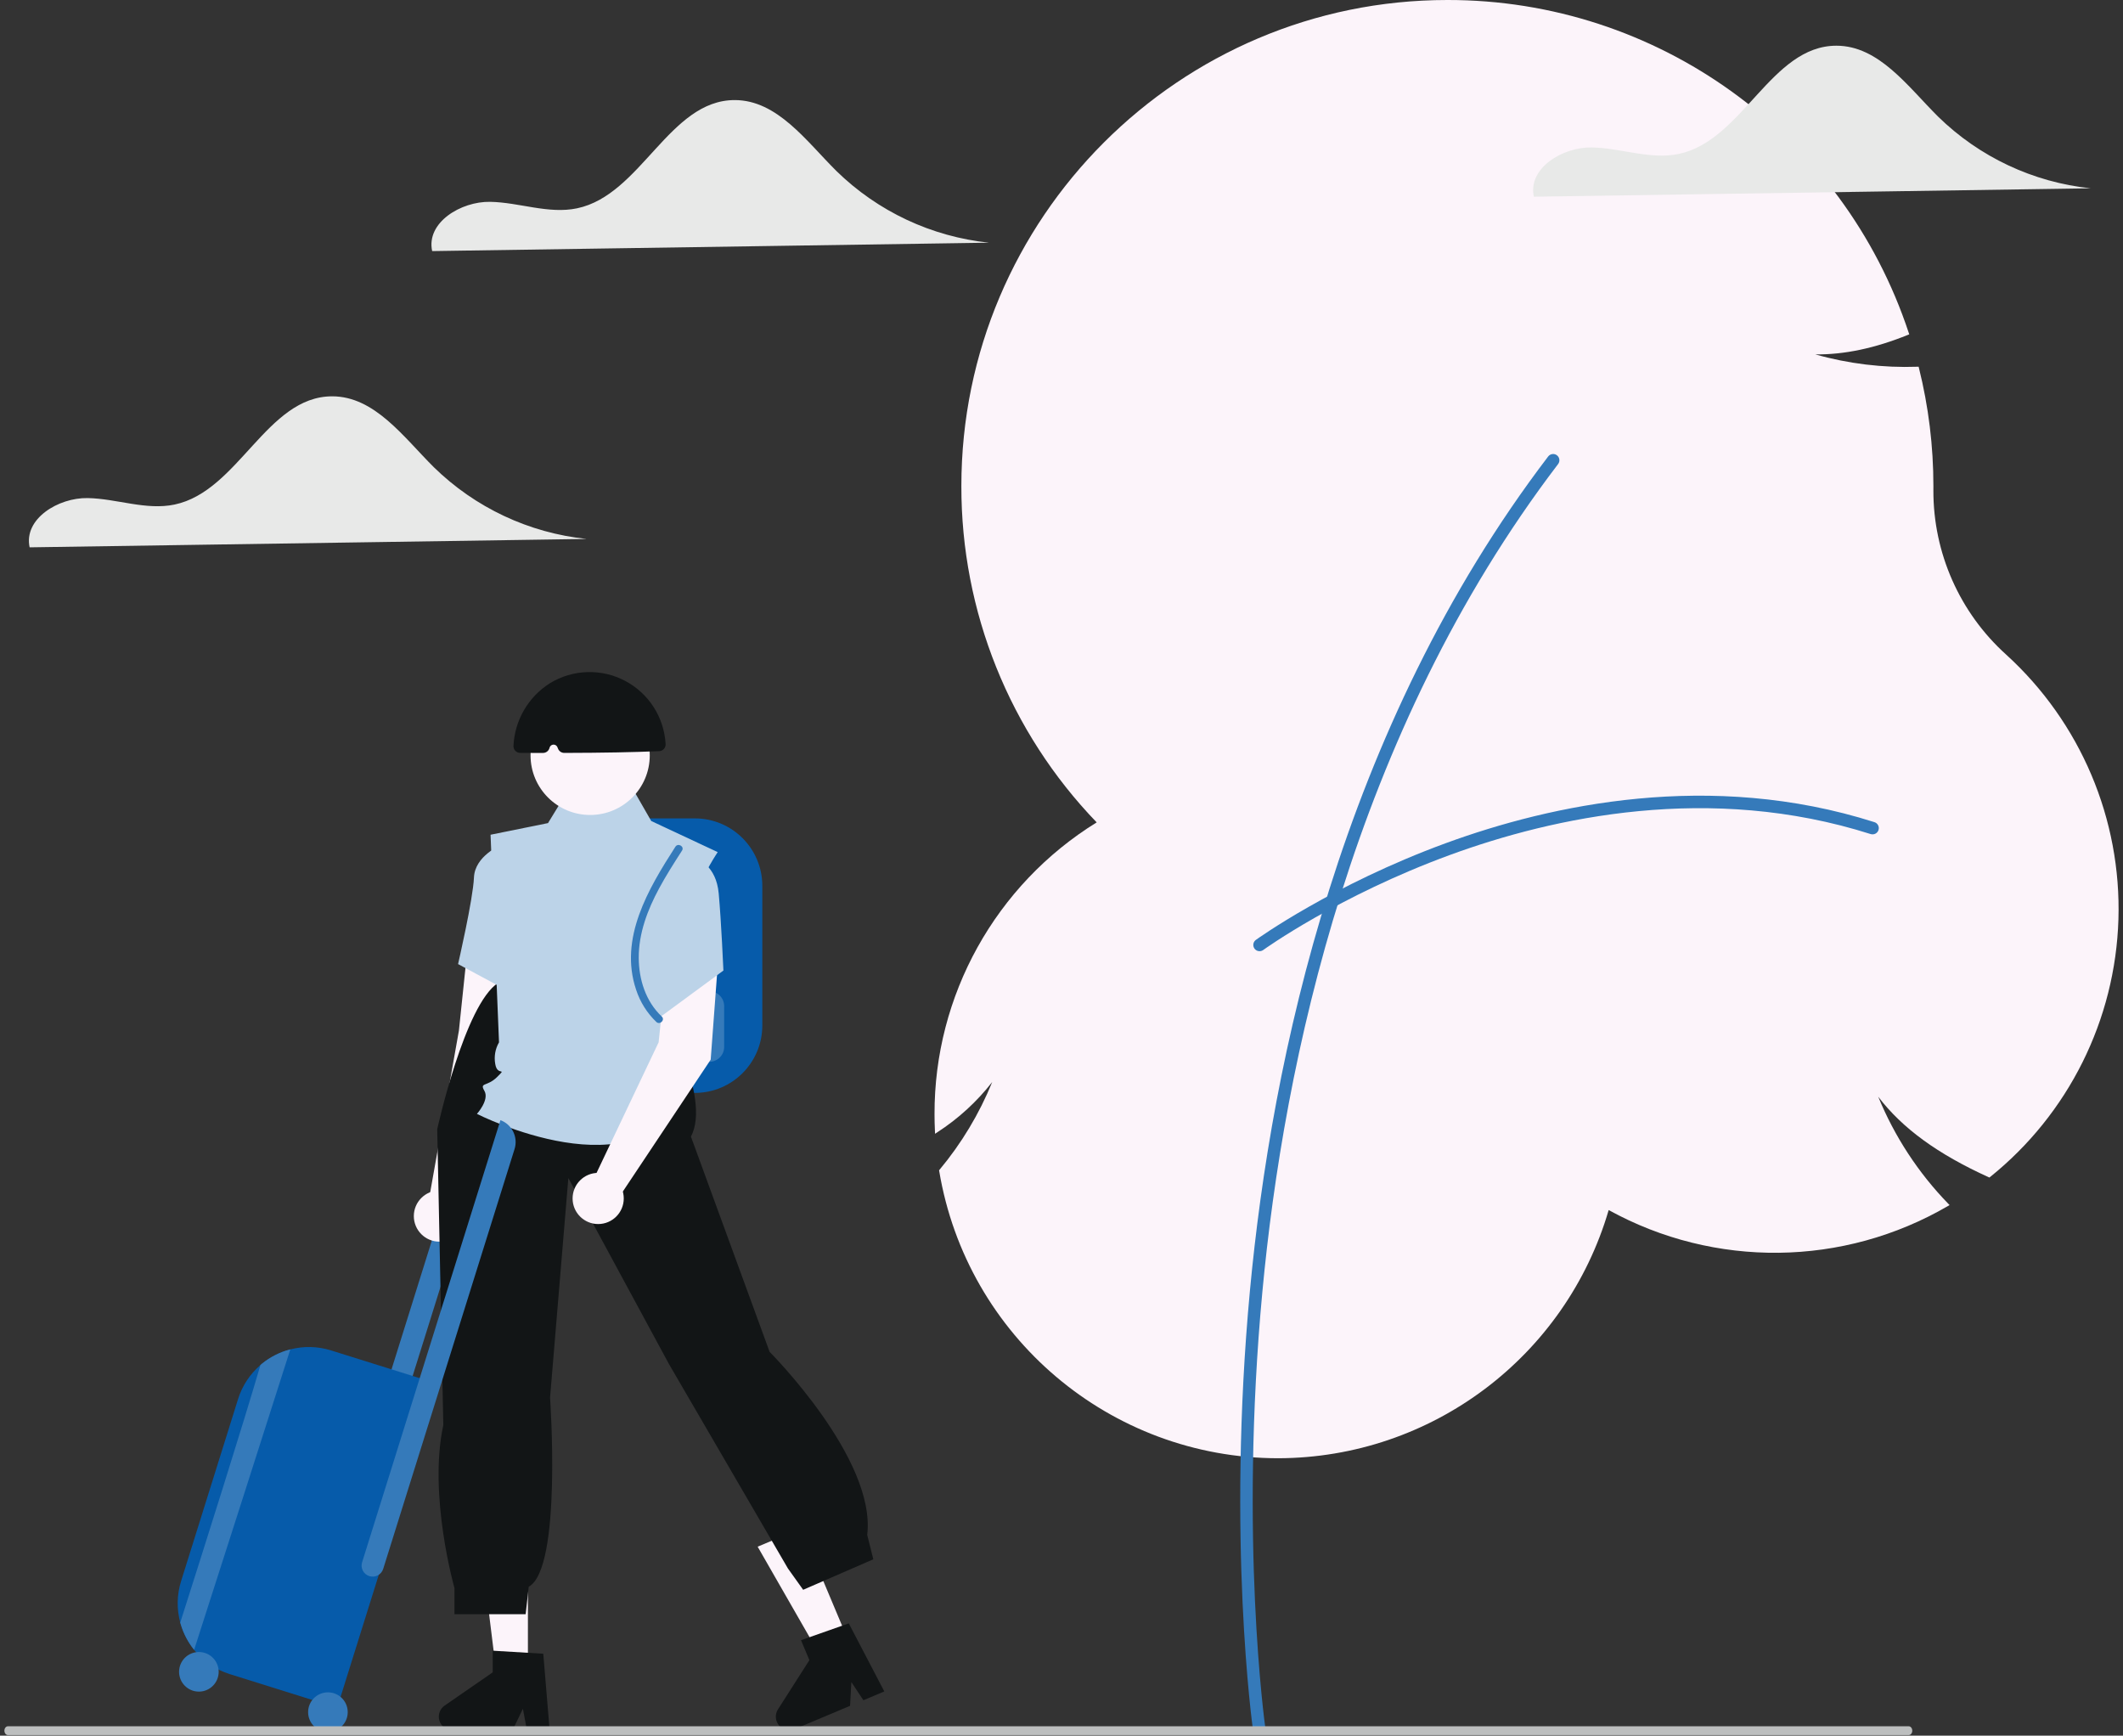 <svg width="241" height="197" viewBox="0 0 241 197" fill="none" xmlns="http://www.w3.org/2000/svg">
<rect x="0" y="0" width="241" height="197" fill="#333333" stroke="none"/>
<g id="travel-histort-emty-state">
<path id="Path 44477" fill-rule="evenodd" clip-rule="evenodd" d="M37.702 44.984C30.276 44.987 27.085 55.74 19.818 57.268C16.573 57.95 13.261 56.592 9.945 56.533C6.628 56.474 2.662 58.882 3.363 62.124L66.585 61.171C60.05 60.492 53.938 57.621 49.243 53.025C45.816 49.617 42.534 44.982 37.702 44.984L37.702 44.984Z" fill="#E8E9E8"/>
<path id="Path 44478" fill-rule="evenodd" clip-rule="evenodd" d="M145.116 165.515C126.043 165.515 109.76 151.727 106.616 132.91L106.603 132.831L106.651 132.773C109.149 129.782 111.167 126.423 112.635 122.814C110.888 125.054 108.778 126.984 106.392 128.524L106.147 128.688L106.133 128.394C106.102 127.747 106.086 127.105 106.086 126.484C106.042 112.989 113.012 100.439 124.493 93.344C114.613 83.091 109.105 69.399 109.133 55.161C109.133 24.745 133.883 5.55296e-05 164.305 5.55296e-05C188.097 -0.034 209.221 15.211 216.686 37.801L216.735 37.949L216.59 38.008C212.834 39.529 209.377 40.259 206.071 40.224C209.839 41.291 213.751 41.764 217.665 41.626L217.799 41.621L217.832 41.752C218.926 46.138 219.478 50.641 219.477 55.161C219.477 55.324 219.476 55.487 219.475 55.65C219.454 62.758 222.457 69.54 227.736 74.3C236.174 81.978 240.831 92.962 240.48 104.365C240.13 115.767 234.808 126.445 225.915 133.59L225.835 133.654L225.742 133.612C219.971 130.994 215.953 128.071 213.215 124.483C215.066 129.001 217.764 133.124 221.165 136.628L221.313 136.78L221.129 136.887C209.264 143.799 194.641 143.973 182.615 137.346C177.738 154.007 162.477 165.471 145.116 165.515L145.116 165.515Z" fill="#FCF4FA"/>
<path id="Path 44479" fill-rule="evenodd" clip-rule="evenodd" d="M142.925 196.852C142.572 196.851 142.273 196.592 142.224 196.242C142.194 196.031 139.243 174.748 141.893 146.462C144.341 120.339 152.201 82.712 175.747 51.811C175.984 51.499 176.429 51.439 176.741 51.676C177.052 51.914 177.113 52.359 176.875 52.67C153.532 83.305 145.735 120.655 143.305 146.594C140.67 174.715 143.598 195.832 143.628 196.042C143.657 196.246 143.596 196.452 143.461 196.607C143.326 196.763 143.13 196.852 142.925 196.852H142.925Z" fill="#357ABA"/>
<path id="Path 44480" fill-rule="evenodd" clip-rule="evenodd" d="M142.983 107.963C142.676 107.963 142.403 107.766 142.308 107.473C142.213 107.181 142.317 106.861 142.566 106.68C142.651 106.618 151.265 100.412 164.143 95.696C176.047 91.338 194.15 87.387 212.786 93.318C213.159 93.437 213.365 93.836 213.246 94.209C213.128 94.582 212.729 94.788 212.356 94.67C194.101 88.86 176.327 92.746 164.63 97.028C151.937 101.676 143.483 107.767 143.4 107.828C143.279 107.916 143.133 107.963 142.983 107.963V107.963Z" fill="#357ABA"/>
<path id="Path 44481" fill-rule="evenodd" clip-rule="evenodd" d="M37.531 177.525L39.927 178.275L56.006 126.895C54.641 126.547 53.242 127.327 52.82 128.671L37.531 177.525Z" fill="#357ABA"/>
<path id="Path 44482" fill-rule="evenodd" clip-rule="evenodd" d="M78.889 124.047H68.289V92.891H78.889C83.111 92.895 86.533 96.317 86.538 100.54V116.398C86.533 120.621 83.111 124.043 78.889 124.047Z" fill="#065BAA"/>
<path id="Path 44483" fill-rule="evenodd" clip-rule="evenodd" d="M76.999 108.603C76.262 108.602 75.665 108.005 75.664 107.268V95.695H78.335V107.268C78.334 108.005 77.737 108.602 76.999 108.603H76.999Z" fill="#357ABA"/>
<path id="Path 44484" fill-rule="evenodd" clip-rule="evenodd" d="M80.52 120.519H72.764C71.833 120.518 71.079 119.764 71.078 118.834V114.194C71.079 113.263 71.833 112.509 72.764 112.508L80.52 112.508C81.45 112.509 82.204 113.263 82.206 114.194V118.834C82.204 119.764 81.45 120.518 80.52 120.519Z" fill="#357ABA"/>
<path id="Path 44486" fill-rule="evenodd" clip-rule="evenodd" d="M59.928 189.496H56.297L54.57 175.492H59.929L59.928 189.496Z" fill="#FCF4FA"/>
<path id="Path 44487" fill-rule="evenodd" clip-rule="evenodd" d="M62.395 196.387H59.819L59.359 193.954L58.181 196.387H51.349C50.676 196.387 50.082 195.95 49.882 195.308C49.682 194.666 49.923 193.969 50.476 193.587L55.932 189.818V187.359L61.672 187.702L62.395 196.387Z" fill="#121516"/>
<path id="Path 44488" fill-rule="evenodd" clip-rule="evenodd" d="M96.375 186.386L93.028 187.793L86.008 175.553L90.948 173.477L96.375 186.386Z" fill="#FCF4FA"/>
<path id="Path 44489" fill-rule="evenodd" clip-rule="evenodd" d="M100.385 191.983L98.01 192.982L96.643 190.918L96.5 193.616L90.202 196.265C89.582 196.526 88.865 196.353 88.432 195.839C87.999 195.325 87.95 194.589 88.312 194.022L91.881 188.433L90.928 186.167L96.351 184.258L100.385 191.983Z" fill="#121516"/>
<path id="Path 44490" fill-rule="evenodd" clip-rule="evenodd" d="M59.048 104.997L58.007 118.935L51.107 139.751L48.336 138.14L52.096 116.971L53.372 104.758L59.048 104.997Z" fill="#FCF4FA"/>
<path id="Ellipse 1134" fill-rule="evenodd" clip-rule="evenodd" d="M49.881 140.933C51.485 140.933 52.785 139.633 52.785 138.029C52.785 136.425 51.485 135.125 49.881 135.125C48.277 135.125 46.977 136.425 46.977 138.029C46.977 139.633 48.277 140.933 49.881 140.933Z" fill="#FCF4FA"/>
<path id="Path 44491" fill-rule="evenodd" clip-rule="evenodd" d="M74.904 110.171V114.016C74.904 114.016 80.856 124.503 78.432 129.004L87.367 153.444C87.367 153.444 99.484 165.561 98.445 174.216L99.138 176.985L91.175 180.447L89.444 178.024L75.943 154.829L64.519 133.712L62.442 158.637C62.442 158.637 63.827 178.024 60.019 180.101L59.672 183.216H51.591V180.255C51.591 180.255 48.594 169.715 50.325 161.753L49.633 128.173C49.633 128.173 52.748 113.979 56.557 111.556L57.941 108.094L74.904 110.171Z" fill="#121516"/>
<path id="Path 44492" fill-rule="evenodd" clip-rule="evenodd" d="M81.473 96.719L73.927 93.186L71.749 89.391L64.424 89.806L62.208 93.424L55.688 94.745L56.647 118.308C56.22 119.046 56.068 119.912 56.217 120.752C56.446 122.229 57.607 121.068 56.446 122.229C55.284 123.391 54.408 122.807 54.992 123.825C55.575 124.843 54.141 126.43 54.141 126.43C54.141 126.43 72.686 135.876 77.925 123.825C77.925 123.825 78.958 120.3 77.213 112.915C75.468 105.53 81.473 96.719 81.473 96.719H81.473Z" fill="#BCD3E8"/>
<path id="Path 44493" fill-rule="evenodd" clip-rule="evenodd" d="M59.009 97.422L56.867 95.922C56.867 95.922 53.903 97.138 53.803 99.6C53.703 102.061 52 109.427 52 109.427L58.765 113.064L59.009 97.422Z" fill="#BCD3E8"/>
<path id="Path 44494" fill-rule="evenodd" clip-rule="evenodd" d="M81.717 106.333L80.677 120.271L69.13 137.602L66.359 135.991L74.766 118.307L76.042 106.094L81.717 106.333Z" fill="#FCF4FA"/>
<path id="Path 44495" fill-rule="evenodd" clip-rule="evenodd" d="M75.641 98.319L79.17 97.531C79.17 97.531 81.297 98.21 81.587 101.405C81.878 104.6 82.121 110.16 82.121 110.16L74.714 115.607L72.875 107.794L75.641 98.319Z" fill="#BCD3E8"/>
<path id="Ellipse 1135" fill-rule="evenodd" clip-rule="evenodd" d="M67.904 138.933C69.508 138.933 70.808 137.633 70.808 136.029C70.808 134.425 69.508 133.125 67.904 133.125C66.3 133.125 65 134.425 65 136.029C65 137.633 66.3 138.933 67.904 138.933Z" fill="#FCF4FA"/>
<path id="Ellipse 1136" fill-rule="evenodd" clip-rule="evenodd" d="M66.993 92.502C70.73 92.502 73.76 89.473 73.76 85.735C73.76 81.998 70.73 78.969 66.993 78.969C63.256 78.969 60.227 81.998 60.227 85.735C60.227 89.473 63.256 92.502 66.993 92.502Z" fill="#FCF4FA"/>
<path id="Path 44496" fill-rule="evenodd" clip-rule="evenodd" d="M61.642 85.46H61.642C60.78 85.46 59.917 85.459 59.053 85.457C58.845 85.456 58.646 85.371 58.501 85.222C58.359 85.075 58.282 84.877 58.289 84.673C58.419 81.763 59.965 79.1 62.429 77.545V77.545C65.025 75.962 68.262 75.859 70.953 77.276C73.644 78.692 75.393 81.418 75.558 84.454C75.57 84.658 75.499 84.858 75.362 85.009C75.225 85.16 75.033 85.25 74.829 85.258C71.835 85.385 68.513 85.446 64.058 85.458H64.056C63.746 85.459 63.466 85.271 63.35 84.984L63.278 84.808C63.201 84.619 63.01 84.501 62.806 84.516C62.602 84.532 62.431 84.677 62.383 84.876C62.301 85.219 61.995 85.461 61.642 85.46L61.642 85.46Z" fill="#121516"/>
<path id="Path 44497" fill-rule="evenodd" clip-rule="evenodd" d="M75.122 115.378C73.303 113.667 72.522 111.184 72.509 108.732C72.495 105.931 73.509 103.271 74.82 100.836C75.613 99.363 76.516 97.954 77.42 96.548C77.724 96.075 76.97 95.638 76.668 96.108C73.609 100.865 70.241 106.5 72.213 112.346C72.666 113.732 73.454 114.985 74.506 115.994C74.914 116.378 75.531 115.763 75.122 115.378Z" fill="#357ABA"/>
<path id="Path 44498" fill-rule="evenodd" clip-rule="evenodd" d="M37.58 153.277C36.082 152.805 34.48 152.764 32.96 153.161C32.956 153.163 32.954 153.162 32.95 153.164C31.772 153.47 30.674 154.027 29.73 154.796C29.675 154.84 29.623 154.885 29.571 154.93C28.375 155.956 27.492 157.297 27.024 158.801L20.558 179.461C20.078 180.991 20.045 182.626 20.464 184.173C20.489 184.26 20.515 184.347 20.54 184.433C20.854 185.459 21.359 186.415 22.029 187.252C22.033 187.257 22.036 187.262 22.038 187.267C23.084 188.565 24.491 189.523 26.083 190.018L38.276 193.834L49.774 157.093L37.58 153.277Z" fill="#065BAA"/>
<path id="Path 44499" fill-rule="evenodd" clip-rule="evenodd" d="M56.809 127.141L41.105 177.323C40.897 177.984 41.266 178.689 41.928 178.896C42.589 179.103 43.294 178.734 43.501 178.073L58.414 130.416C58.833 129.071 58.128 127.633 56.809 127.141Z" fill="#357ABA"/>
<path id="Ellipse 1137" fill-rule="evenodd" clip-rule="evenodd" d="M37.225 196.583C38.467 196.583 39.473 195.576 39.473 194.334C39.473 193.093 38.467 192.086 37.225 192.086C35.983 192.086 34.977 193.093 34.977 194.334C34.977 195.576 35.983 196.583 37.225 196.583Z" fill="#357ABA"/>
<path id="Ellipse 1138" fill-rule="evenodd" clip-rule="evenodd" d="M22.576 192.004C23.818 192.004 24.825 190.998 24.825 189.756C24.825 188.514 23.818 187.508 22.576 187.508C21.335 187.508 20.328 188.514 20.328 189.756C20.328 190.998 21.335 192.004 22.576 192.004Z" fill="#357ABA"/>
<path id="Path 44500" fill-rule="evenodd" clip-rule="evenodd" d="M32.957 153.156C30.629 160.457 24.529 179.548 22.036 187.262C22.033 187.257 22.03 187.252 22.026 187.247C21.356 186.41 20.851 185.454 20.537 184.428C20.512 184.342 20.486 184.255 20.461 184.168C23.134 175.785 27.611 161.647 29.568 154.925C29.62 154.88 29.672 154.835 29.727 154.791C30.671 154.022 31.769 153.465 32.948 153.159C32.951 153.157 32.954 153.158 32.957 153.156Z" fill="#357ABA"/>
<path id="Path 44501" fill-rule="evenodd" clip-rule="evenodd" d="M216.681 196.938H0.897C0.678 196.938 0.5 196.714 0.5 196.437C0.5 196.161 0.678 195.938 0.897 195.938H216.681C216.9 195.938 217.078 196.161 217.078 196.437C217.078 196.714 216.9 196.938 216.681 196.938Z" fill="#BCBEBE"/>
<path id="Path 44502" fill-rule="evenodd" clip-rule="evenodd" d="M94.938 19.4C91.512 15.992 88.23 11.357 83.397 11.359C75.971 11.362 72.781 22.115 65.514 23.643C62.268 24.326 58.956 22.967 55.64 22.908C52.324 22.849 48.357 25.257 49.058 28.499L112.28 27.546C105.745 26.867 99.633 23.996 94.938 19.4V19.4Z" fill="#E8E9E8"/>
<path id="Path 44503" fill-rule="evenodd" clip-rule="evenodd" d="M208.46 5.188C201.033 5.191 197.843 15.943 190.576 17.471C187.33 18.154 184.019 16.795 180.703 16.736C177.386 16.677 173.42 19.085 174.12 22.327L237.343 21.374C230.808 20.696 224.695 17.824 220.001 13.228C216.574 9.82 213.292 5.186 208.46 5.188H208.46Z" fill="#E8E9E8"/>
</g>
</svg>
